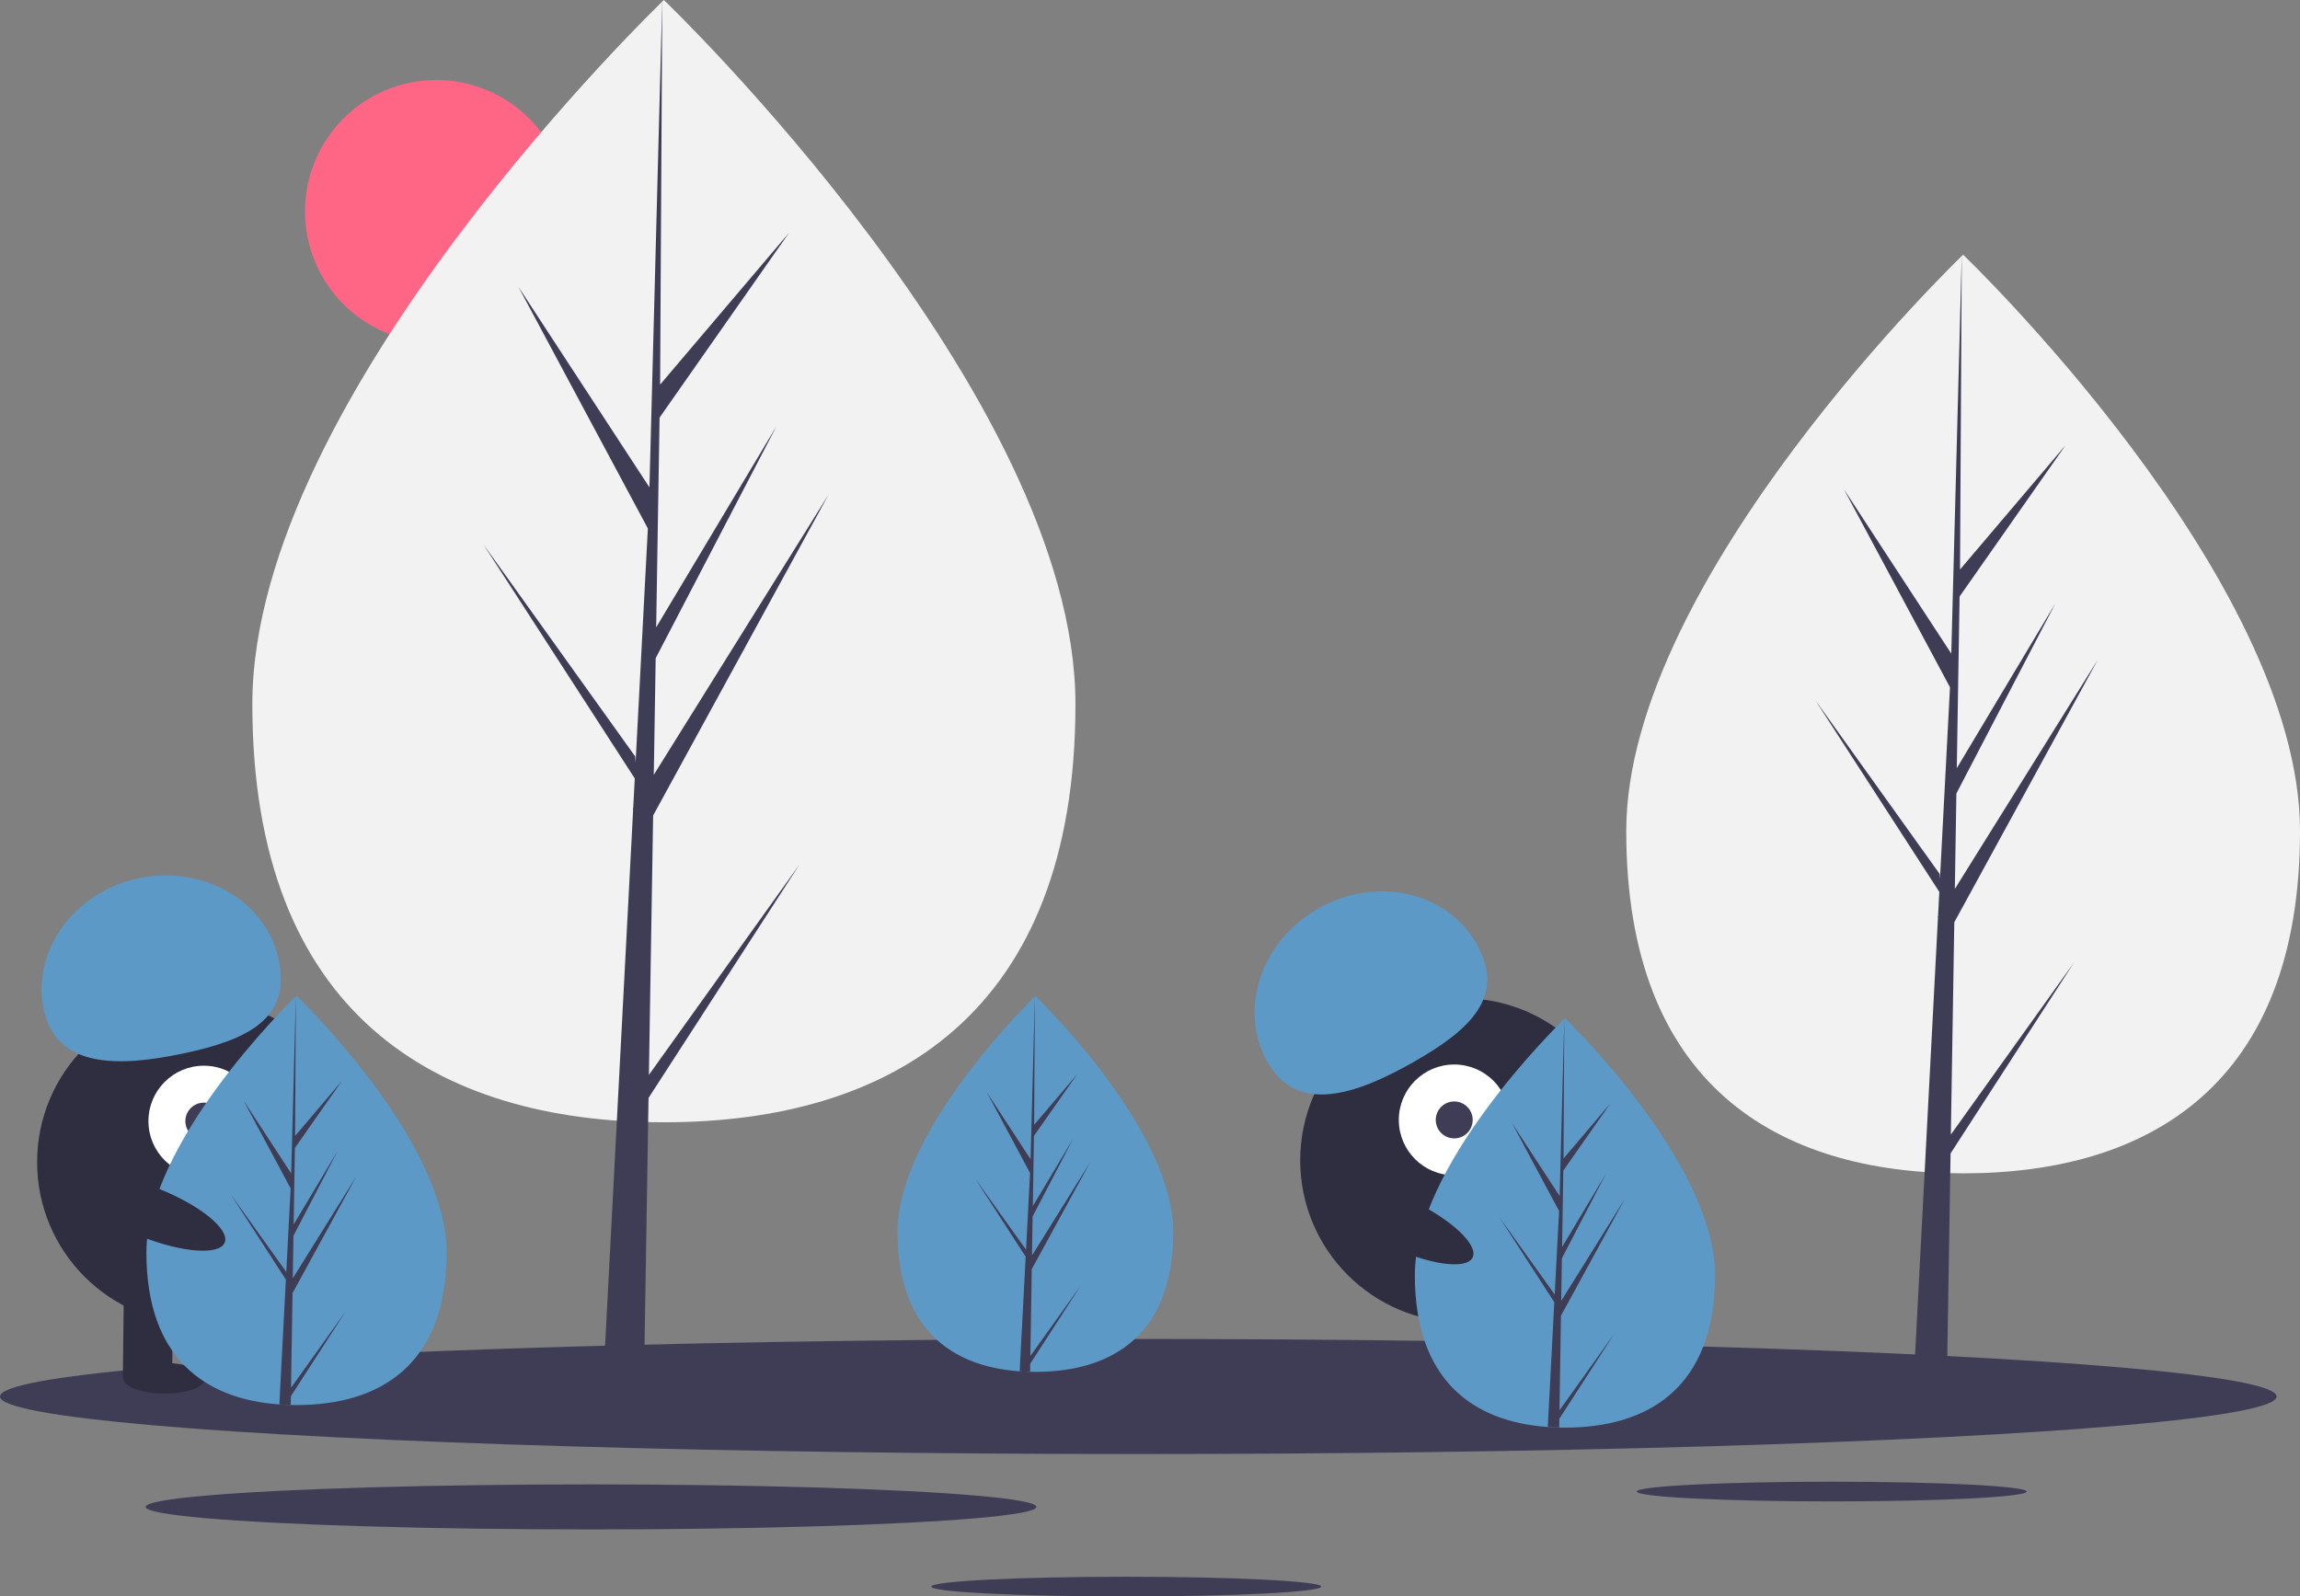 <svg data-name="Grupo 23" xmlns="http://www.w3.org/2000/svg" width="421.571" height="292.654" viewBox="0 0 421.571 292.654">
    <rect x="0" y="0" width="421.571" height="292.654" fill="#808080" stroke="none"/>
    <circle data-name="Elipse 3" cx="24.077" cy="24.077" r="24.077" transform="translate(55.901 14.672)" style="fill:#ff6584"/>
    <path data-name="Caminho 9" d="M313.518 190.126c0 56.811-33.773 76.647-75.435 76.647s-75.434-19.836-75.434-76.647 75.435-129.084 75.435-129.084 75.434 72.272 75.434 129.084z" transform="translate(-116.397 -61.042)" style="fill:#f2f2f2"/>
    <path data-name="Caminho 10" d="m265.884 197.04.773-47.546 32.152-58.821-32.031 51.362.347-21.378L289.284 78.1 267.216 115l.624-38.45 23.73-33.88-23.631 27.83.391-70.5-2.453 93.334.2-3.85-24.123-36.927 23.738 44.318-2.248 42.942-.067-1.14-27.812-38.86 27.728 42.883-.281 5.37-.05.081.023.441-5.7 108.948h7.62l.914-56.274 27.659-42.782z" transform="translate(-146.945)" style="fill:#3f3d56"/>
    <path data-name="Caminho 11" d="M955.53 290.813c0 46.5-27.645 62.739-61.747 62.739s-61.747-16.237-61.747-62.739 61.746-105.661 61.746-105.661 61.748 59.159 61.748 105.661z" transform="translate(-533.958 -138.462)" style="fill:#f2f2f2"/>
    <path data-name="Caminho 12" d="m909.331 285.4.632-38.918 26.318-48.148-26.219 42.042.284-17.5 18.14-34.834-18.065 30.2.511-31.473 19.423-27.732-19.343 22.784.32-57.711-2.008 76.4.165-3.151-19.746-30.229 19.431 36.277-1.84 35.15-.055-.933-22.765-31.809 22.7 35.1-.23 4.4-.041.066.019.361-4.668 89.179h6.237l.748-46.063 22.639-35.019z" transform="translate(-551.757 -77.419)" style="fill:#3f3d56"/>
    <ellipse data-name="Elipse 4" cx="208.639" cy="10.547" rx="208.639" ry="10.547" transform="translate(0 245.452)" style="fill:#3f3d56"/>
    <ellipse data-name="Elipse 5" cx="35.735" cy="1.806" rx="35.735" ry="1.806" transform="translate(300.005 271.617)" style="fill:#3f3d56"/>
    <ellipse data-name="Elipse 6" cx="35.735" cy="1.806" rx="35.735" ry="1.806" transform="translate(170.695 289.041)" style="fill:#3f3d56"/>
    <ellipse data-name="Elipse 7" cx="81.641" cy="4.127" rx="81.641" ry="4.127" transform="translate(26.684 272.111)" style="fill:#3f3d56"/>
    <circle data-name="Elipse 8" cx="29.72" cy="29.72" r="29.72" transform="translate(6.803 183.312)" style="fill:#2f2e41"/>
    <path data-name="Retângulo 30" transform="rotate(.675 -20037.269 2045.505)" style="fill:#2f2e41" d="M0 0h9.029v16.177H0z"/>
    <path data-name="Retângulo 31" transform="rotate(.675 -20046.32 3578.235)" style="fill:#2f2e41" d="M0 0h9.029v16.177H0z"/>
    <ellipse data-name="Elipse 9" cx="2.822" cy="7.524" rx="2.822" ry="7.524" transform="rotate(-89.325 140.443 116.317)" style="fill:#2f2e41"/>
    <ellipse data-name="Elipse 10" cx="2.822" cy="7.524" rx="2.822" ry="7.524" transform="rotate(-89.325 149.391 107.098)" style="fill:#2f2e41"/>
    <circle data-name="Elipse 11" cx="10.157" cy="10.157" r="10.157" transform="translate(27.207 195.36)" style="fill:#fff"/>
    <circle data-name="Elipse 12" cx="3.386" cy="3.386" r="3.386" transform="translate(33.978 202.132)" style="fill:#3f3d56"/>
    <path data-name="Caminho 13" d="M60.373 512.192c-2.273-10.775 5.527-21.544 17.418-24.053s23.377 4.192 25.65 14.967-5.635 14.646-17.528 17.155-23.267 2.705-25.54-8.069z" transform="translate(-52.352 -327.136)" style="fill:#5d99c6"/>
    <path data-name="Caminho 14" d="M166.059 593.322c0 20.72-12.317 27.954-27.512 27.954q-.528 0-1.054-.012c-.7-.015-1.4-.049-2.09-.1-13.713-.97-24.367-8.577-24.367-27.847 0-19.942 25.484-45.105 27.4-46.967l.111-.107s27.512 26.357 27.512 47.079z" transform="translate(-84.201 -363.71)" style="fill:#5d99c6"/>
    <path data-name="Caminho 15" d="m163.166 618.107 10.062-14.06-10.087 15.6-.027 1.614c-.7-.015-1.4-.049-2.09-.1l1.085-20.73-.008-.161.018-.03.1-1.958-10.113-15.642 10.144 14.174.024.416.82-15.663-8.658-16.164 8.763 13.415.853-32.472v-.111.107l-.143 25.606 8.619-10.151-8.654 12.357-.228 14.023 8.047-13.458-8.081 15.522-.127 7.8 11.683-18.732-11.727 21.452z" transform="translate(-109.821 -363.71)" style="fill:#3f3d56"/>
    <circle data-name="Elipse 13" cx="29.72" cy="29.72" r="29.72" transform="translate(238.319 182.991)" style="fill:#2f2e41"/>
    <path data-name="Retângulo 32" transform="rotate(-17.06 925.494 -752.46)" style="fill:#2f2e41" d="M0 0h9.029v16.177H0z"/>
    <path data-name="Retângulo 33" transform="rotate(-17.06 916.44 -812.526)" style="fill:#2f2e41" d="M0 0h9.029v16.177H0z"/>
    <ellipse data-name="Elipse 14" cx="7.524" cy="2.822" rx="7.524" ry="2.822" transform="rotate(-17.06 970.54 -759.249)" style="fill:#2f2e41"/>
    <ellipse data-name="Elipse 15" cx="7.524" cy="2.822" rx="7.524" ry="2.822" transform="rotate(-17.06 960.236 -819.124)" style="fill:#2f2e41"/>
    <circle data-name="Elipse 16" cx="10.157" cy="10.157" r="10.157" transform="translate(256.39 195.14)" style="fill:#fff"/>
    <circle data-name="Elipse 17" cx="3.386" cy="3.386" r="3.386" transform="translate(263.162 201.912)" style="fill:#3f3d56"/>
    <path data-name="Caminho 16" d="M653.373 526.741c-5.451-9.568-1.309-22.2 9.252-28.219s23.541-3.138 28.992 6.43-.9 15.666-11.46 21.683-21.333 9.673-26.784.106z" transform="translate(-421.011 -331.98)" style="fill:#5d99c6"/>
    <path data-name="Caminho 17" d="M527.545 589.642c0 19.02-11.306 25.661-25.254 25.661q-.485 0-.968-.011a41.611 41.611 0 0 1-1.919-.088c-12.588-.891-22.368-7.873-22.368-25.562 0-18.306 23.393-41.4 25.15-43.114l.1-.1s25.259 24.194 25.259 43.214z" transform="translate(-312.51 -363.823)" style="fill:#5d99c6"/>
    <path data-name="Caminho 18" d="m524.889 612.392 9.237-12.906-9.26 14.323-.024 1.482a41.611 41.611 0 0 1-1.919-.088l1-19.029-.008-.148.017-.028.094-1.8-9.283-14.359 9.312 13.011.022.381.752-14.377-7.947-14.838 8.044 12.314.783-29.807v-.1.1l-.131 23.505 7.912-9.318-7.944 11.343-.209 12.873 7.387-12.354-7.424 14.249-.117 7.156 10.725-17.195-10.765 19.692z" transform="translate(-336.029 -363.823)" style="fill:#3f3d56"/>
    <path data-name="Caminho 19" d="M784.06 604.322c0 20.72-12.317 27.954-27.512 27.954q-.528 0-1.054-.012c-.7-.015-1.4-.049-2.09-.1-13.713-.971-24.367-8.577-24.367-27.847 0-19.942 25.484-45.105 27.4-46.967l.111-.107s27.512 26.357 27.512 47.079z" transform="translate(-469.707 -370.572)" style="fill:#5d99c6"/>
    <path data-name="Caminho 20" d="m781.166 629.107 10.062-14.06-10.088 15.6-.027 1.614c-.7-.015-1.4-.049-2.09-.1l1.085-20.73-.008-.161.018-.03.1-1.958-10.113-15.642 10.145 14.174.024.416.82-15.662-8.658-16.164 8.763 13.415.853-32.472v-.111.107l-.143 25.606 8.619-10.151-8.654 12.357-.228 14.023 8.047-13.459-8.081 15.522-.127 7.8 11.683-18.732-11.727 21.452z" transform="translate(-495.328 -370.572)" style="fill:#3f3d56"/>
    <ellipse data-name="Elipse 18" cx="4.665" cy="14.86" rx="4.665" ry="14.86" transform="rotate(-64.626 296.019 -79.585)" style="fill:#2f2e41"/>
    <ellipse data-name="Elipse 19" cx="4.665" cy="14.86" rx="4.665" ry="14.86" transform="rotate(-68.159 169.306 101.758)" style="fill:#2f2e41"/>
</svg>
